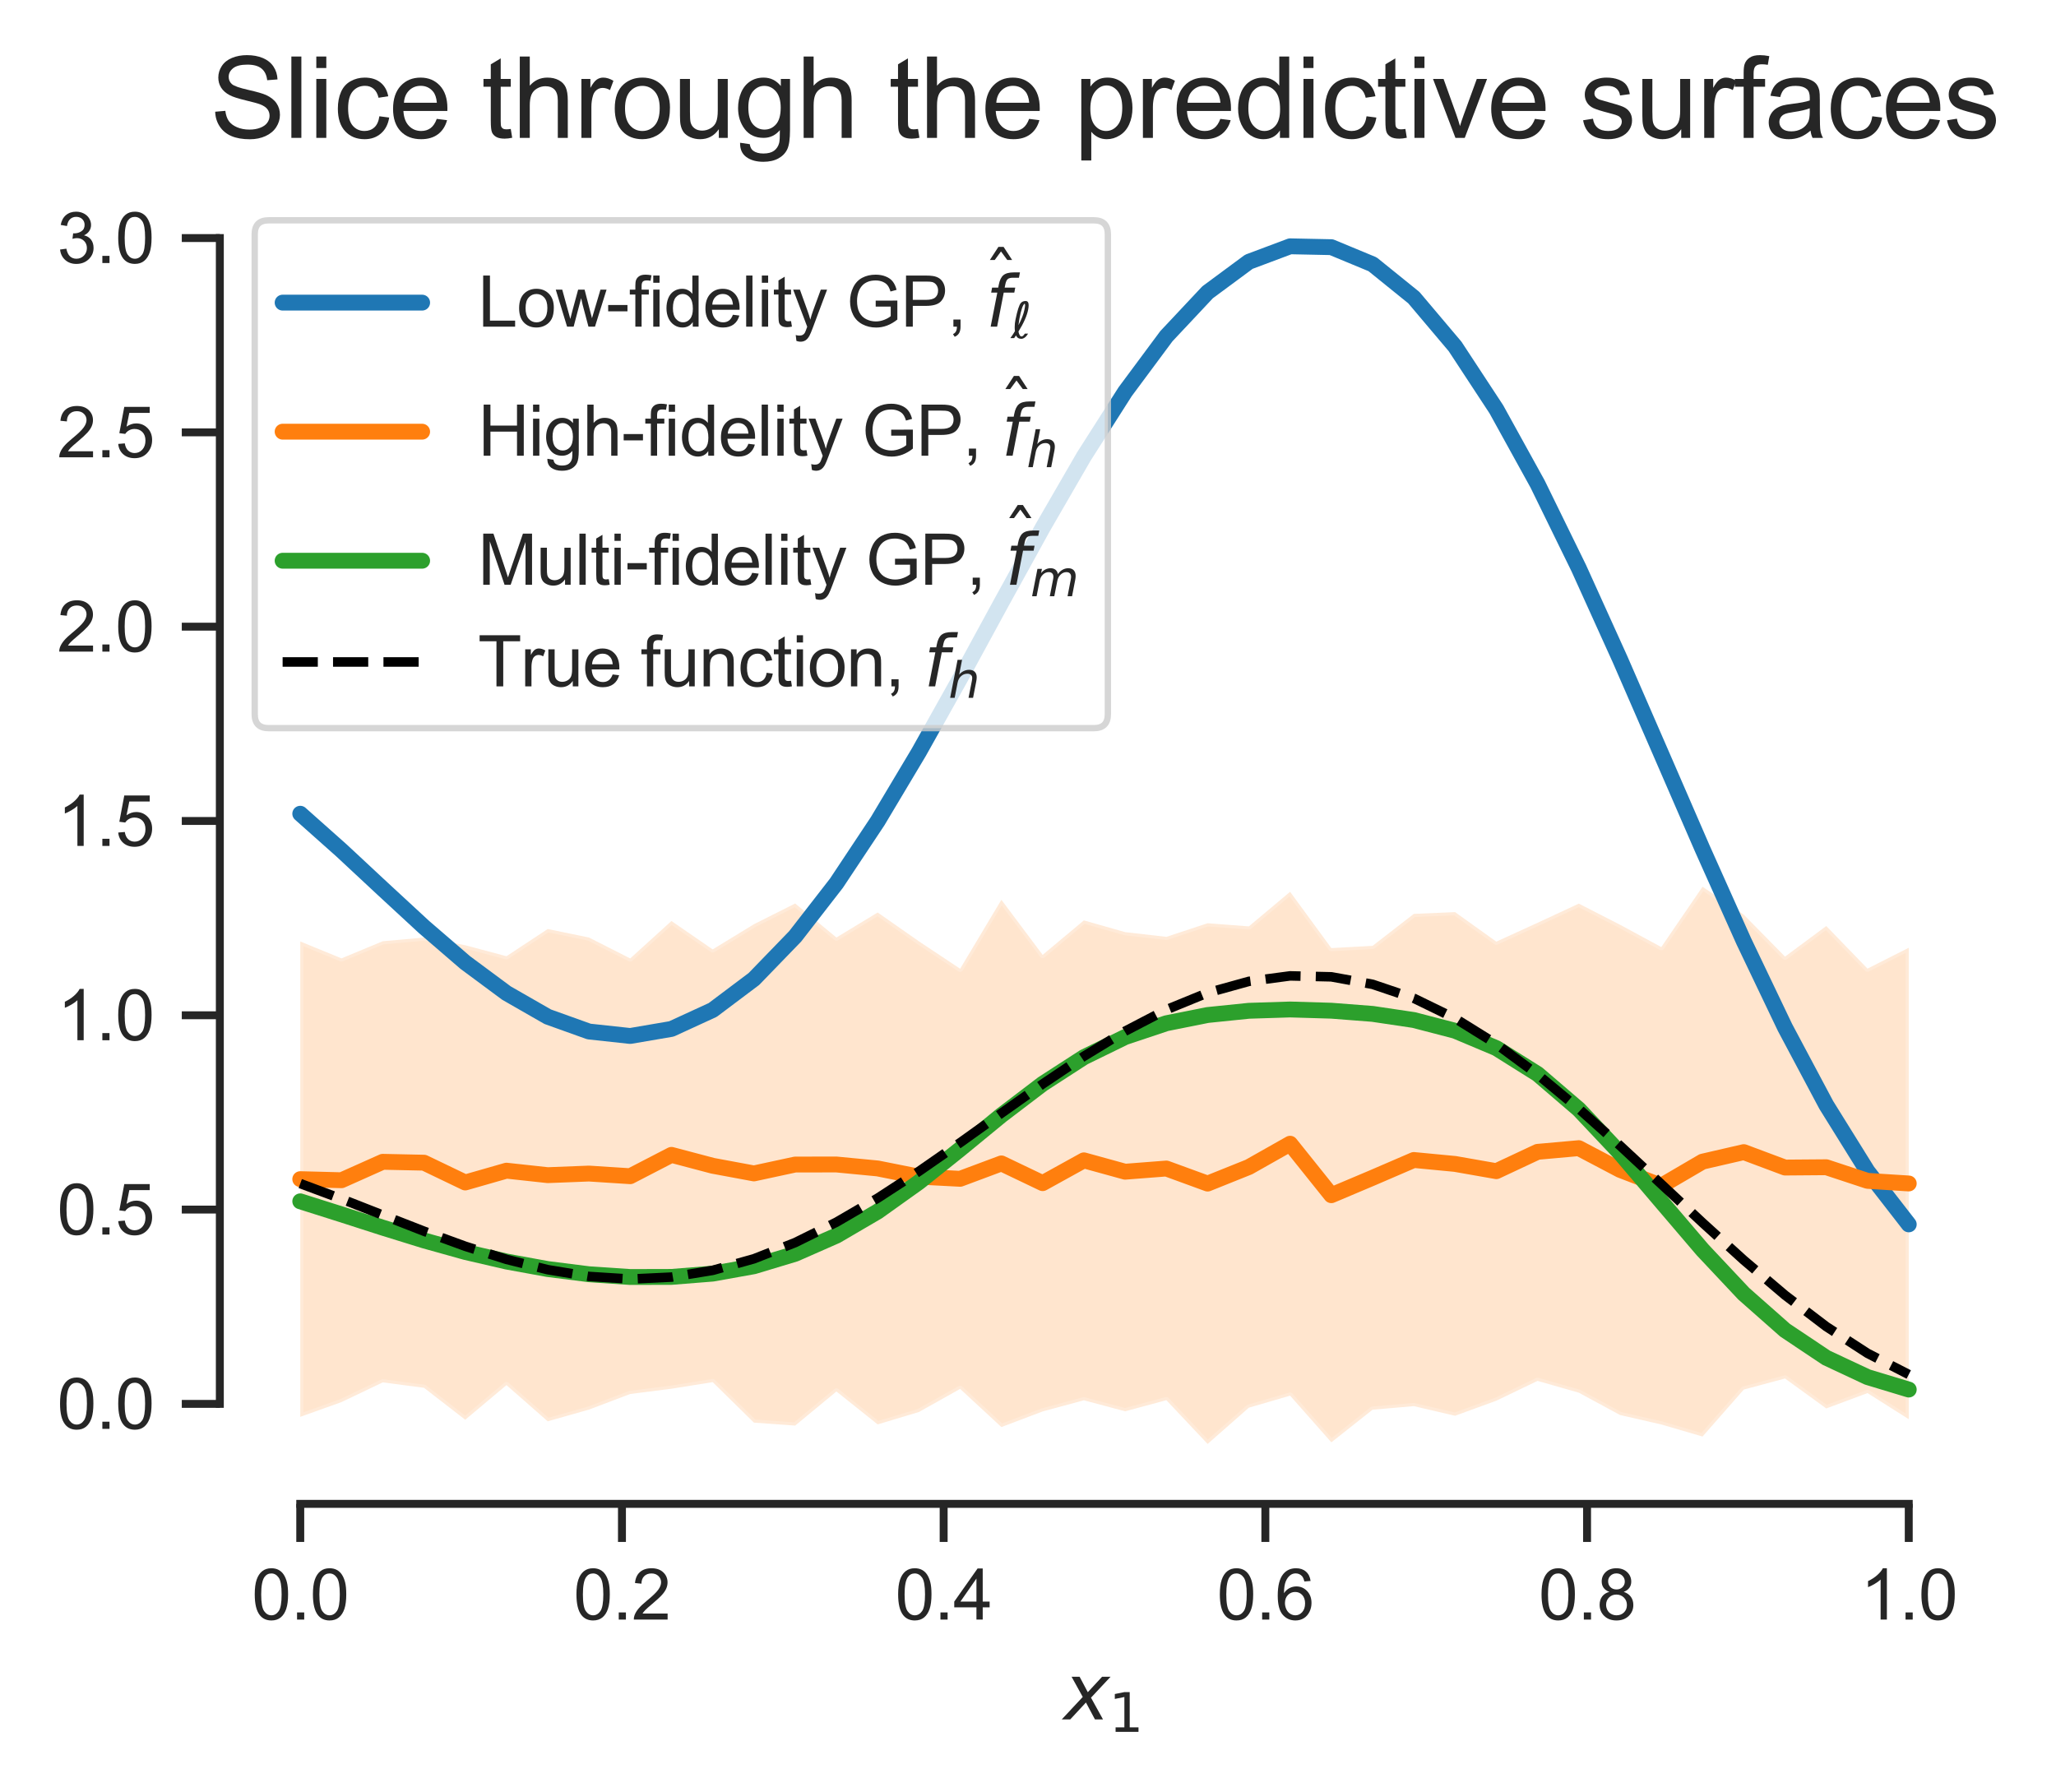 <?xml version="1.0" encoding="utf-8" standalone="no"?>
<!DOCTYPE svg PUBLIC "-//W3C//DTD SVG 1.1//EN"
  "http://www.w3.org/Graphics/SVG/1.1/DTD/svg11.dtd">
<svg xmlns:xlink="http://www.w3.org/1999/xlink" width="259.362pt" height="226.039pt" viewBox="0 0 259.362 226.039" xmlns="http://www.w3.org/2000/svg" version="1.1">
 <defs>
  <style type="text/css">*{stroke-linejoin: round; stroke-linecap: butt}</style>
 </defs>
 <g id="figure_1">
  <g id="patch_1">
   <path d="M 0 226.039 
L 259.362 226.039 
L 259.362 0 
L 0 0 
z
" style="fill: #ffffff"/>
  </g>
  <g id="axes_1">
   <g id="patch_2">
    <path d="M 27.732 189.712 
L 250.932 189.712 
L 250.932 23.392 
L 27.732 23.392 
z
" style="fill: #ffffff"/>
   </g>
   <g id="matplotlib.axis_1">
    <g id="xtick_1">
     <g id="line2d_1">
      <defs>
       <path id="m33b943202c" d="M 0 0 
L 0 4.8 
" style="stroke: #262626"/>
      </defs>
      <g>
       <use xlink:href="#m33b943202c" x="37.877" y="189.712" style="fill: #262626; stroke: #262626"/>
      </g>
     </g>
     <g id="text_1">
      <!-- 0.0 -->
      <g style="fill: #262626" transform="translate(31.761 204.31) scale(0.088 -0.088)">
       <defs>
        <path id="ArialMT-30" d="M 266 2259 
Q 266 3072 433 3567 
Q 600 4063 929 4331 
Q 1259 4600 1759 4600 
Q 2128 4600 2406 4451 
Q 2684 4303 2865 4023 
Q 3047 3744 3150 3342 
Q 3253 2941 3253 2259 
Q 3253 1453 3087 958 
Q 2922 463 2592 192 
Q 2263 -78 1759 -78 
Q 1097 -78 719 397 
Q 266 969 266 2259 
z
M 844 2259 
Q 844 1131 1108 757 
Q 1372 384 1759 384 
Q 2147 384 2411 759 
Q 2675 1134 2675 2259 
Q 2675 3391 2411 3762 
Q 2147 4134 1753 4134 
Q 1366 4134 1134 3806 
Q 844 3388 844 2259 
z
" transform="scale(0.016)"/>
        <path id="ArialMT-2e" d="M 581 0 
L 581 641 
L 1222 641 
L 1222 0 
L 581 0 
z
" transform="scale(0.016)"/>
       </defs>
       <use xlink:href="#ArialMT-30"/>
       <use xlink:href="#ArialMT-2e" x="55.615"/>
       <use xlink:href="#ArialMT-30" x="83.398"/>
      </g>
     </g>
    </g>
    <g id="xtick_2">
     <g id="line2d_2">
      <g>
       <use xlink:href="#m33b943202c" x="78.459" y="189.712" style="fill: #262626; stroke: #262626"/>
      </g>
     </g>
     <g id="text_2">
      <!-- 0.2 -->
      <g style="fill: #262626" transform="translate(72.343 204.31) scale(0.088 -0.088)">
       <defs>
        <path id="ArialMT-32" d="M 3222 541 
L 3222 0 
L 194 0 
Q 188 203 259 391 
Q 375 700 629 1000 
Q 884 1300 1366 1694 
Q 2113 2306 2375 2664 
Q 2638 3022 2638 3341 
Q 2638 3675 2398 3904 
Q 2159 4134 1775 4134 
Q 1369 4134 1125 3890 
Q 881 3647 878 3216 
L 300 3275 
Q 359 3922 746 4261 
Q 1134 4600 1788 4600 
Q 2447 4600 2831 4234 
Q 3216 3869 3216 3328 
Q 3216 3053 3103 2787 
Q 2991 2522 2730 2228 
Q 2469 1934 1863 1422 
Q 1356 997 1212 845 
Q 1069 694 975 541 
L 3222 541 
z
" transform="scale(0.016)"/>
       </defs>
       <use xlink:href="#ArialMT-30"/>
       <use xlink:href="#ArialMT-2e" x="55.615"/>
       <use xlink:href="#ArialMT-32" x="83.398"/>
      </g>
     </g>
    </g>
    <g id="xtick_3">
     <g id="line2d_3">
      <g>
       <use xlink:href="#m33b943202c" x="119.041" y="189.712" style="fill: #262626; stroke: #262626"/>
      </g>
     </g>
     <g id="text_3">
      <!-- 0.4 -->
      <g style="fill: #262626" transform="translate(112.925 204.31) scale(0.088 -0.088)">
       <defs>
        <path id="ArialMT-34" d="M 2069 0 
L 2069 1097 
L 81 1097 
L 81 1613 
L 2172 4581 
L 2631 4581 
L 2631 1613 
L 3250 1613 
L 3250 1097 
L 2631 1097 
L 2631 0 
L 2069 0 
z
M 2069 1613 
L 2069 3678 
L 634 1613 
L 2069 1613 
z
" transform="scale(0.016)"/>
       </defs>
       <use xlink:href="#ArialMT-30"/>
       <use xlink:href="#ArialMT-2e" x="55.615"/>
       <use xlink:href="#ArialMT-34" x="83.398"/>
      </g>
     </g>
    </g>
    <g id="xtick_4">
     <g id="line2d_4">
      <g>
       <use xlink:href="#m33b943202c" x="159.623" y="189.712" style="fill: #262626; stroke: #262626"/>
      </g>
     </g>
     <g id="text_4">
      <!-- 0.6 -->
      <g style="fill: #262626" transform="translate(153.507 204.31) scale(0.088 -0.088)">
       <defs>
        <path id="ArialMT-36" d="M 3184 3459 
L 2625 3416 
Q 2550 3747 2413 3897 
Q 2184 4138 1850 4138 
Q 1581 4138 1378 3988 
Q 1113 3794 959 3422 
Q 806 3050 800 2363 
Q 1003 2672 1297 2822 
Q 1591 2972 1913 2972 
Q 2475 2972 2870 2558 
Q 3266 2144 3266 1488 
Q 3266 1056 3080 686 
Q 2894 316 2569 119 
Q 2244 -78 1831 -78 
Q 1128 -78 684 439 
Q 241 956 241 2144 
Q 241 3472 731 4075 
Q 1159 4600 1884 4600 
Q 2425 4600 2770 4297 
Q 3116 3994 3184 3459 
z
M 888 1484 
Q 888 1194 1011 928 
Q 1134 663 1356 523 
Q 1578 384 1822 384 
Q 2178 384 2434 671 
Q 2691 959 2691 1453 
Q 2691 1928 2437 2201 
Q 2184 2475 1800 2475 
Q 1419 2475 1153 2201 
Q 888 1928 888 1484 
z
" transform="scale(0.016)"/>
       </defs>
       <use xlink:href="#ArialMT-30"/>
       <use xlink:href="#ArialMT-2e" x="55.615"/>
       <use xlink:href="#ArialMT-36" x="83.398"/>
      </g>
     </g>
    </g>
    <g id="xtick_5">
     <g id="line2d_5">
      <g>
       <use xlink:href="#m33b943202c" x="200.205" y="189.712" style="fill: #262626; stroke: #262626"/>
      </g>
     </g>
     <g id="text_5">
      <!-- 0.8 -->
      <g style="fill: #262626" transform="translate(194.089 204.31) scale(0.088 -0.088)">
       <defs>
        <path id="ArialMT-38" d="M 1131 2484 
Q 781 2613 612 2850 
Q 444 3088 444 3419 
Q 444 3919 803 4259 
Q 1163 4600 1759 4600 
Q 2359 4600 2725 4251 
Q 3091 3903 3091 3403 
Q 3091 3084 2923 2848 
Q 2756 2613 2416 2484 
Q 2838 2347 3058 2040 
Q 3278 1734 3278 1309 
Q 3278 722 2862 322 
Q 2447 -78 1769 -78 
Q 1091 -78 675 323 
Q 259 725 259 1325 
Q 259 1772 486 2073 
Q 713 2375 1131 2484 
z
M 1019 3438 
Q 1019 3113 1228 2906 
Q 1438 2700 1772 2700 
Q 2097 2700 2305 2904 
Q 2513 3109 2513 3406 
Q 2513 3716 2298 3927 
Q 2084 4138 1766 4138 
Q 1444 4138 1231 3931 
Q 1019 3725 1019 3438 
z
M 838 1322 
Q 838 1081 952 856 
Q 1066 631 1291 507 
Q 1516 384 1775 384 
Q 2178 384 2440 643 
Q 2703 903 2703 1303 
Q 2703 1709 2433 1975 
Q 2163 2241 1756 2241 
Q 1359 2241 1098 1978 
Q 838 1716 838 1322 
z
" transform="scale(0.016)"/>
       </defs>
       <use xlink:href="#ArialMT-30"/>
       <use xlink:href="#ArialMT-2e" x="55.615"/>
       <use xlink:href="#ArialMT-38" x="83.398"/>
      </g>
     </g>
    </g>
    <g id="xtick_6">
     <g id="line2d_6">
      <g>
       <use xlink:href="#m33b943202c" x="240.787" y="189.712" style="fill: #262626; stroke: #262626"/>
      </g>
     </g>
     <g id="text_6">
      <!-- 1.0 -->
      <g style="fill: #262626" transform="translate(234.671 204.31) scale(0.088 -0.088)">
       <defs>
        <path id="ArialMT-31" d="M 2384 0 
L 1822 0 
L 1822 3584 
Q 1619 3391 1289 3197 
Q 959 3003 697 2906 
L 697 3450 
Q 1169 3672 1522 3987 
Q 1875 4303 2022 4600 
L 2384 4600 
L 2384 0 
z
" transform="scale(0.016)"/>
       </defs>
       <use xlink:href="#ArialMT-31"/>
       <use xlink:href="#ArialMT-2e" x="55.615"/>
       <use xlink:href="#ArialMT-30" x="83.398"/>
      </g>
     </g>
    </g>
    <g id="text_7">
     <!-- $x_1$ -->
     <g style="fill: #262626" transform="translate(134.196 216.931) scale(0.096 -0.096)">
      <defs>
       <path id="DejaVuSans-Oblique-78" d="M 3841 3500 
L 2234 1784 
L 3219 0 
L 2559 0 
L 1819 1388 
L 531 0 
L -166 0 
L 1556 1844 
L 641 3500 
L 1300 3500 
L 1972 2234 
L 3144 3500 
L 3841 3500 
z
" transform="scale(0.016)"/>
       <path id="DejaVuSans-31" d="M 794 531 
L 1825 531 
L 1825 4091 
L 703 3866 
L 703 4441 
L 1819 4666 
L 2450 4666 
L 2450 531 
L 3481 531 
L 3481 0 
L 794 0 
L 794 531 
z
" transform="scale(0.016)"/>
      </defs>
      <use xlink:href="#DejaVuSans-Oblique-78" transform="translate(0 0.312)"/>
      <use xlink:href="#DejaVuSans-31" transform="translate(59.18 -16.094) scale(0.7)"/>
     </g>
    </g>
   </g>
   <g id="matplotlib.axis_2">
    <g id="ytick_1">
     <g id="line2d_7">
      <defs>
       <path id="m7cf7b43f83" d="M 0 0 
L -4.8 0 
" style="stroke: #262626"/>
      </defs>
      <g>
       <use xlink:href="#m7cf7b43f83" x="27.732" y="177.099" style="fill: #262626; stroke: #262626"/>
      </g>
     </g>
     <g id="text_8">
      <!-- 0.0 -->
      <g style="fill: #262626" transform="translate(7.2 180.249) scale(0.088 -0.088)">
       <use xlink:href="#ArialMT-30"/>
       <use xlink:href="#ArialMT-2e" x="55.615"/>
       <use xlink:href="#ArialMT-30" x="83.398"/>
      </g>
     </g>
    </g>
    <g id="ytick_2">
     <g id="line2d_8">
      <g>
       <use xlink:href="#m7cf7b43f83" x="27.732" y="152.588" style="fill: #262626; stroke: #262626"/>
      </g>
     </g>
     <g id="text_9">
      <!-- 0.5 -->
      <g style="fill: #262626" transform="translate(7.2 155.737) scale(0.088 -0.088)">
       <defs>
        <path id="ArialMT-35" d="M 266 1200 
L 856 1250 
Q 922 819 1161 601 
Q 1400 384 1738 384 
Q 2144 384 2425 690 
Q 2706 997 2706 1503 
Q 2706 1984 2436 2262 
Q 2166 2541 1728 2541 
Q 1456 2541 1237 2417 
Q 1019 2294 894 2097 
L 366 2166 
L 809 4519 
L 3088 4519 
L 3088 3981 
L 1259 3981 
L 1013 2750 
Q 1425 3038 1878 3038 
Q 2478 3038 2890 2622 
Q 3303 2206 3303 1553 
Q 3303 931 2941 478 
Q 2500 -78 1738 -78 
Q 1113 -78 717 272 
Q 322 622 266 1200 
z
" transform="scale(0.016)"/>
       </defs>
       <use xlink:href="#ArialMT-30"/>
       <use xlink:href="#ArialMT-2e" x="55.615"/>
       <use xlink:href="#ArialMT-35" x="83.398"/>
      </g>
     </g>
    </g>
    <g id="ytick_3">
     <g id="line2d_9">
      <g>
       <use xlink:href="#m7cf7b43f83" x="27.732" y="128.076" style="fill: #262626; stroke: #262626"/>
      </g>
     </g>
     <g id="text_10">
      <!-- 1.0 -->
      <g style="fill: #262626" transform="translate(7.2 131.226) scale(0.088 -0.088)">
       <use xlink:href="#ArialMT-31"/>
       <use xlink:href="#ArialMT-2e" x="55.615"/>
       <use xlink:href="#ArialMT-30" x="83.398"/>
      </g>
     </g>
    </g>
    <g id="ytick_4">
     <g id="line2d_10">
      <g>
       <use xlink:href="#m7cf7b43f83" x="27.732" y="103.565" style="fill: #262626; stroke: #262626"/>
      </g>
     </g>
     <g id="text_11">
      <!-- 1.5 -->
      <g style="fill: #262626" transform="translate(7.2 106.714) scale(0.088 -0.088)">
       <use xlink:href="#ArialMT-31"/>
       <use xlink:href="#ArialMT-2e" x="55.615"/>
       <use xlink:href="#ArialMT-35" x="83.398"/>
      </g>
     </g>
    </g>
    <g id="ytick_5">
     <g id="line2d_11">
      <g>
       <use xlink:href="#m7cf7b43f83" x="27.732" y="79.053" style="fill: #262626; stroke: #262626"/>
      </g>
     </g>
     <g id="text_12">
      <!-- 2.0 -->
      <g style="fill: #262626" transform="translate(7.2 82.203) scale(0.088 -0.088)">
       <use xlink:href="#ArialMT-32"/>
       <use xlink:href="#ArialMT-2e" x="55.615"/>
       <use xlink:href="#ArialMT-30" x="83.398"/>
      </g>
     </g>
    </g>
    <g id="ytick_6">
     <g id="line2d_12">
      <g>
       <use xlink:href="#m7cf7b43f83" x="27.732" y="54.542" style="fill: #262626; stroke: #262626"/>
      </g>
     </g>
     <g id="text_13">
      <!-- 2.5 -->
      <g style="fill: #262626" transform="translate(7.2 57.691) scale(0.088 -0.088)">
       <use xlink:href="#ArialMT-32"/>
       <use xlink:href="#ArialMT-2e" x="55.615"/>
       <use xlink:href="#ArialMT-35" x="83.398"/>
      </g>
     </g>
    </g>
    <g id="ytick_7">
     <g id="line2d_13">
      <g>
       <use xlink:href="#m7cf7b43f83" x="27.732" y="30.03" style="fill: #262626; stroke: #262626"/>
      </g>
     </g>
     <g id="text_14">
      <!-- 3.0 -->
      <g style="fill: #262626" transform="translate(7.2 33.18) scale(0.088 -0.088)">
       <defs>
        <path id="ArialMT-33" d="M 269 1209 
L 831 1284 
Q 928 806 1161 595 
Q 1394 384 1728 384 
Q 2125 384 2398 659 
Q 2672 934 2672 1341 
Q 2672 1728 2419 1979 
Q 2166 2231 1775 2231 
Q 1616 2231 1378 2169 
L 1441 2663 
Q 1497 2656 1531 2656 
Q 1891 2656 2178 2843 
Q 2466 3031 2466 3422 
Q 2466 3731 2256 3934 
Q 2047 4138 1716 4138 
Q 1388 4138 1169 3931 
Q 950 3725 888 3313 
L 325 3413 
Q 428 3978 793 4289 
Q 1159 4600 1703 4600 
Q 2078 4600 2393 4439 
Q 2709 4278 2876 4000 
Q 3044 3722 3044 3409 
Q 3044 3113 2884 2869 
Q 2725 2625 2413 2481 
Q 2819 2388 3044 2092 
Q 3269 1797 3269 1353 
Q 3269 753 2831 336 
Q 2394 -81 1725 -81 
Q 1122 -81 723 278 
Q 325 638 269 1209 
z
" transform="scale(0.016)"/>
       </defs>
       <use xlink:href="#ArialMT-33"/>
       <use xlink:href="#ArialMT-2e" x="55.615"/>
       <use xlink:href="#ArialMT-30" x="83.398"/>
      </g>
     </g>
    </g>
   </g>
   <g id="PolyCollection_1">
    <defs>
     <path id="m30ab37446e" d="M 37.877 -123.543 
L 37.877 -123.231 
L 43.08 -118.612 
L 48.283 -113.736 
L 53.486 -108.927 
L 58.689 -104.473 
L 63.891 -100.638 
L 69.094 -97.657 
L 74.297 -95.791 
L 79.5 -95.234 
L 84.703 -96.123 
L 89.905 -98.509 
L 95.108 -102.409 
L 100.311 -107.773 
L 105.514 -114.492 
L 110.717 -122.314 
L 115.919 -131.049 
L 121.122 -140.352 
L 126.325 -149.897 
L 131.528 -159.357 
L 136.731 -168.347 
L 141.933 -176.506 
L 147.136 -183.516 
L 152.339 -189.047 
L 157.542 -192.902 
L 162.745 -194.846 
L 167.947 -194.735 
L 173.15 -192.578 
L 178.353 -188.358 
L 183.556 -182.185 
L 188.759 -174.239 
L 193.961 -164.798 
L 199.164 -154.13 
L 204.367 -142.617 
L 209.57 -130.642 
L 214.773 -118.641 
L 219.975 -106.983 
L 225.178 -96.039 
L 230.381 -86.247 
L 235.584 -77.873 
L 240.787 -71.173 
L 240.787 -71.995 
L 240.787 -71.995 
L 235.584 -78.693 
L 230.381 -87.048 
L 225.178 -96.804 
L 219.975 -107.631 
L 214.773 -119.225 
L 209.57 -131.193 
L 204.367 -143.119 
L 199.164 -154.586 
L 193.961 -165.18 
L 188.759 -174.587 
L 183.556 -182.488 
L 178.353 -188.631 
L 173.15 -192.823 
L 167.947 -194.984 
L 162.745 -195.087 
L 157.542 -193.13 
L 152.339 -189.291 
L 147.136 -183.736 
L 141.933 -176.731 
L 136.731 -168.573 
L 131.528 -159.575 
L 126.325 -150.151 
L 121.122 -140.577 
L 115.919 -131.282 
L 110.717 -122.592 
L 105.514 -114.749 
L 100.311 -108.066 
L 95.108 -102.677 
L 89.905 -98.753 
L 84.703 -96.357 
L 79.5 -95.469 
L 74.297 -96.037 
L 69.094 -97.903 
L 63.891 -100.888 
L 58.689 -104.766 
L 53.486 -109.28 
L 48.283 -114.083 
L 43.08 -118.903 
L 37.877 -123.543 
z
" style="stroke: #ffffff; stroke-opacity: 0.2; stroke-width: 0.8"/>
    </defs>
    <g clip-path="url(#pe7ff68f144)">
     <use xlink:href="#m30ab37446e" x="0" y="226.039" style="fill: #1f77b4; fill-opacity: 0.2; stroke: #ffffff; stroke-opacity: 0.2; stroke-width: 0.8"/>
    </g>
   </g>
   <g id="PolyCollection_2">
    <defs>
     <path id="m0c216625ec" d="M 37.877 -107.275 
L 37.877 -47.305 
L 43.08 -49.166 
L 48.283 -51.653 
L 53.486 -50.968 
L 58.689 -46.939 
L 63.891 -51.307 
L 69.094 -46.742 
L 74.297 -48.218 
L 79.5 -50.189 
L 84.703 -50.851 
L 89.905 -51.684 
L 95.108 -46.576 
L 100.311 -46.202 
L 105.514 -50.505 
L 110.717 -46.351 
L 115.919 -47.915 
L 121.122 -50.831 
L 126.325 -46.015 
L 131.528 -47.987 
L 136.731 -49.392 
L 141.933 -48.005 
L 147.136 -49.406 
L 152.339 -43.887 
L 157.542 -48.46 
L 162.745 -49.978 
L 167.947 -44.09 
L 173.15 -48.205 
L 178.353 -48.656 
L 183.556 -47.441 
L 188.759 -49.341 
L 193.961 -51.842 
L 199.164 -50.353 
L 204.367 -47.537 
L 209.57 -46.344 
L 214.773 -44.821 
L 219.975 -50.744 
L 225.178 -52.142 
L 230.381 -48.365 
L 235.584 -50.302 
L 240.787 -47.01 
L 240.787 -106.479 
L 240.787 -106.479 
L 235.584 -103.848 
L 230.381 -109.221 
L 225.178 -105.361 
L 219.975 -110.654 
L 214.773 -114.177 
L 209.57 -106.567 
L 204.367 -109.383 
L 199.164 -112.047 
L 193.961 -109.627 
L 188.759 -107.252 
L 183.556 -110.976 
L 178.353 -110.755 
L 173.15 -106.721 
L 167.947 -106.437 
L 162.745 -113.54 
L 157.542 -109.177 
L 152.339 -109.573 
L 147.136 -107.855 
L 141.933 -108.451 
L 136.731 -109.932 
L 131.528 -105.584 
L 126.325 -112.533 
L 121.122 -103.832 
L 115.919 -107.293 
L 110.717 -110.929 
L 105.514 -107.772 
L 100.311 -112.065 
L 95.108 -109.448 
L 89.905 -106.272 
L 84.703 -109.854 
L 79.5 -105.133 
L 74.297 -107.772 
L 69.094 -108.843 
L 63.891 -105.411 
L 58.689 -106.799 
L 53.486 -107.766 
L 48.283 -107.303 
L 43.08 -105.141 
L 37.877 -107.275 
z
" style="stroke: #ffffff; stroke-opacity: 0.2; stroke-width: 0.8"/>
    </defs>
    <g clip-path="url(#pe7ff68f144)">
     <use xlink:href="#m0c216625ec" x="0" y="226.039" style="fill: #ff7f0e; fill-opacity: 0.2; stroke: #ffffff; stroke-opacity: 0.2; stroke-width: 0.8"/>
    </g>
   </g>
   <g id="PolyCollection_3">
    <defs>
     <path id="m1381b61aca" d="M 37.877 -74.645 
L 37.877 -74.339 
L 43.08 -72.704 
L 48.283 -71.033 
L 53.486 -69.425 
L 58.689 -67.976 
L 63.891 -66.781 
L 69.094 -65.823 
L 74.297 -65.169 
L 79.5 -64.831 
L 84.703 -64.835 
L 89.905 -65.252 
L 95.108 -66.165 
L 100.311 -67.722 
L 105.514 -70.027 
L 110.717 -73.048 
L 115.919 -76.775 
L 121.122 -80.944 
L 126.325 -85.191 
L 131.528 -89.177 
L 136.731 -92.538 
L 141.933 -95.087 
L 147.136 -96.838 
L 152.339 -97.868 
L 157.542 -98.416 
L 162.745 -98.574 
L 167.947 -98.429 
L 173.15 -98.027 
L 178.353 -97.243 
L 183.556 -95.876 
L 188.759 -93.68 
L 193.961 -90.408 
L 199.164 -85.915 
L 204.367 -80.385 
L 209.57 -74.255 
L 214.773 -68.152 
L 219.975 -62.628 
L 225.178 -58.039 
L 230.381 -54.588 
L 235.584 -52.174 
L 240.787 -50.608 
L 240.787 -50.889 
L 240.787 -50.889 
L 235.584 -52.469 
L 230.381 -54.928 
L 225.178 -58.435 
L 219.975 -63.036 
L 214.773 -68.583 
L 209.57 -74.672 
L 204.367 -80.777 
L 199.164 -86.277 
L 193.961 -90.706 
L 188.759 -93.958 
L 183.556 -96.143 
L 178.353 -97.483 
L 173.15 -98.247 
L 167.947 -98.65 
L 162.745 -98.812 
L 157.542 -98.641 
L 152.339 -98.123 
L 147.136 -97.074 
L 141.933 -95.344 
L 136.731 -92.809 
L 131.528 -89.445 
L 126.325 -85.511 
L 121.122 -81.211 
L 115.919 -77.056 
L 110.717 -73.36 
L 105.514 -70.297 
L 100.311 -68.024 
L 95.108 -66.442 
L 89.905 -65.492 
L 84.703 -65.081 
L 79.5 -65.059 
L 74.297 -65.418 
L 69.094 -66.077 
L 63.891 -67.016 
L 58.689 -68.237 
L 53.486 -69.696 
L 48.283 -71.308 
L 43.08 -72.986 
L 37.877 -74.645 
z
" style="stroke: #ffffff; stroke-opacity: 0.2; stroke-width: 0.8"/>
    </defs>
    <g clip-path="url(#pe7ff68f144)">
     <use xlink:href="#m1381b61aca" x="0" y="226.039" style="fill: #2ca02c; fill-opacity: 0.2; stroke: #ffffff; stroke-opacity: 0.2; stroke-width: 0.8"/>
    </g>
   </g>
   <g id="line2d_14">
    <path d="M 37.877 102.652 
L 43.08 107.282 
L 48.283 112.129 
L 53.486 116.936 
L 58.689 121.419 
L 63.891 125.276 
L 69.094 128.259 
L 74.297 130.125 
L 79.5 130.688 
L 84.703 129.799 
L 89.905 127.408 
L 95.108 123.496 
L 100.311 118.12 
L 105.514 111.418 
L 110.717 103.586 
L 115.919 94.874 
L 121.122 85.574 
L 126.325 76.015 
L 131.528 66.573 
L 136.731 57.579 
L 141.933 49.42 
L 147.136 42.413 
L 152.339 36.87 
L 157.542 33.023 
L 162.745 31.072 
L 167.947 31.18 
L 173.15 33.338 
L 178.353 37.545 
L 183.556 43.702 
L 188.759 51.626 
L 193.961 61.05 
L 199.164 71.681 
L 204.367 83.171 
L 209.57 95.122 
L 214.773 107.106 
L 219.975 118.732 
L 225.178 129.618 
L 230.381 139.392 
L 235.584 147.756 
L 240.787 154.455 
" clip-path="url(#pe7ff68f144)" style="fill: none; stroke: #1f77b4; stroke-width: 2; stroke-linecap: round"/>
   </g>
   <g id="line2d_15">
    <path d="M 37.877 148.749 
L 43.08 148.886 
L 48.283 146.561 
L 53.486 146.672 
L 58.689 149.17 
L 63.891 147.68 
L 69.094 148.246 
L 74.297 148.044 
L 79.5 148.378 
L 84.703 145.686 
L 89.905 147.061 
L 95.108 148.027 
L 100.311 146.906 
L 105.514 146.9 
L 110.717 147.399 
L 115.919 148.435 
L 121.122 148.707 
L 126.325 146.765 
L 131.528 149.253 
L 136.731 146.377 
L 141.933 147.811 
L 147.136 147.408 
L 152.339 149.309 
L 157.542 147.22 
L 162.745 144.28 
L 167.947 150.775 
L 173.15 148.576 
L 178.353 146.333 
L 183.556 146.83 
L 188.759 147.743 
L 193.961 145.304 
L 199.164 144.839 
L 204.367 147.579 
L 209.57 149.583 
L 214.773 146.54 
L 219.975 145.34 
L 225.178 147.287 
L 230.381 147.246 
L 235.584 148.964 
L 240.787 149.294 
" clip-path="url(#pe7ff68f144)" style="fill: none; stroke: #ff7f0e; stroke-width: 2; stroke-linecap: round"/>
   </g>
   <g id="line2d_16">
    <path d="M 37.877 151.547 
L 43.08 153.194 
L 48.283 154.868 
L 53.486 156.479 
L 58.689 157.933 
L 63.891 159.14 
L 69.094 160.089 
L 74.297 160.745 
L 79.5 161.094 
L 84.703 161.081 
L 89.905 160.667 
L 95.108 159.735 
L 100.311 158.166 
L 105.514 155.877 
L 110.717 152.835 
L 115.919 149.123 
L 121.122 144.961 
L 126.325 140.688 
L 131.528 136.728 
L 136.731 133.365 
L 141.933 130.823 
L 147.136 129.083 
L 152.339 128.043 
L 157.542 127.511 
L 162.745 127.346 
L 167.947 127.5 
L 173.15 127.902 
L 178.353 128.676 
L 183.556 130.03 
L 188.759 132.22 
L 193.961 135.482 
L 199.164 139.943 
L 204.367 145.458 
L 209.57 151.576 
L 214.773 157.672 
L 219.975 163.207 
L 225.178 167.802 
L 230.381 171.281 
L 235.584 173.718 
L 240.787 175.291 
" clip-path="url(#pe7ff68f144)" style="fill: none; stroke: #2ca02c; stroke-width: 2; stroke-linecap: round"/>
   </g>
   <g id="line2d_17">
    <path d="M 37.877 149.305 
L 43.08 151.243 
L 48.283 153.285 
L 53.486 155.316 
L 58.689 157.215 
L 63.891 158.869 
L 69.094 160.17 
L 74.297 161.023 
L 79.5 161.353 
L 84.703 161.107 
L 89.905 160.255 
L 95.108 158.795 
L 100.311 156.751 
L 105.514 154.177 
L 110.717 151.148 
L 115.919 147.765 
L 121.122 144.147 
L 126.325 140.427 
L 131.528 136.746 
L 136.731 133.25 
L 141.933 130.08 
L 147.136 127.372 
L 152.339 125.244 
L 157.542 123.798 
L 162.745 123.108 
L 167.947 123.226 
L 173.15 124.171 
L 178.353 125.932 
L 183.556 128.466 
L 188.759 131.703 
L 193.961 135.544 
L 199.164 139.866 
L 204.367 144.528 
L 209.57 149.374 
L 214.773 154.242 
L 219.975 158.965 
L 225.178 163.383 
L 230.381 167.345 
L 235.584 170.719 
L 240.787 173.391 
" clip-path="url(#pe7ff68f144)" style="fill: none; stroke-dasharray: 4.44,1.92; stroke-dashoffset: 0; stroke: #000000; stroke-width: 1.2"/>
   </g>
   <g id="patch_3">
    <path d="M 27.732 177.099 
L 27.732 30.03 
" style="fill: none; stroke: #262626; stroke-linejoin: miter; stroke-linecap: square"/>
   </g>
   <g id="patch_4">
    <path d="M 37.877 189.712 
L 240.787 189.712 
" style="fill: none; stroke: #262626; stroke-linejoin: miter; stroke-linecap: square"/>
   </g>
   <g id="text_15">
    <!-- Slice through the predictive surfaces -->
    <g style="fill: #262626" transform="translate(26.502 17.392) scale(0.14 -0.14)">
     <defs>
      <path id="ArialMT-53" d="M 288 1472 
L 859 1522 
Q 900 1178 1048 958 
Q 1197 738 1509 602 
Q 1822 466 2213 466 
Q 2559 466 2825 569 
Q 3091 672 3220 851 
Q 3350 1031 3350 1244 
Q 3350 1459 3225 1620 
Q 3100 1781 2813 1891 
Q 2628 1963 1997 2114 
Q 1366 2266 1113 2400 
Q 784 2572 623 2826 
Q 463 3081 463 3397 
Q 463 3744 659 4045 
Q 856 4347 1234 4503 
Q 1613 4659 2075 4659 
Q 2584 4659 2973 4495 
Q 3363 4331 3572 4012 
Q 3781 3694 3797 3291 
L 3216 3247 
Q 3169 3681 2898 3903 
Q 2628 4125 2100 4125 
Q 1550 4125 1298 3923 
Q 1047 3722 1047 3438 
Q 1047 3191 1225 3031 
Q 1400 2872 2139 2705 
Q 2878 2538 3153 2413 
Q 3553 2228 3743 1945 
Q 3934 1663 3934 1294 
Q 3934 928 3725 604 
Q 3516 281 3123 101 
Q 2731 -78 2241 -78 
Q 1619 -78 1198 103 
Q 778 284 539 648 
Q 300 1013 288 1472 
z
" transform="scale(0.016)"/>
      <path id="ArialMT-6c" d="M 409 0 
L 409 4581 
L 972 4581 
L 972 0 
L 409 0 
z
" transform="scale(0.016)"/>
      <path id="ArialMT-69" d="M 425 3934 
L 425 4581 
L 988 4581 
L 988 3934 
L 425 3934 
z
M 425 0 
L 425 3319 
L 988 3319 
L 988 0 
L 425 0 
z
" transform="scale(0.016)"/>
      <path id="ArialMT-63" d="M 2588 1216 
L 3141 1144 
Q 3050 572 2676 248 
Q 2303 -75 1759 -75 
Q 1078 -75 664 370 
Q 250 816 250 1647 
Q 250 2184 428 2587 
Q 606 2991 970 3192 
Q 1334 3394 1763 3394 
Q 2303 3394 2647 3120 
Q 2991 2847 3088 2344 
L 2541 2259 
Q 2463 2594 2264 2762 
Q 2066 2931 1784 2931 
Q 1359 2931 1093 2626 
Q 828 2322 828 1663 
Q 828 994 1084 691 
Q 1341 388 1753 388 
Q 2084 388 2306 591 
Q 2528 794 2588 1216 
z
" transform="scale(0.016)"/>
      <path id="ArialMT-65" d="M 2694 1069 
L 3275 997 
Q 3138 488 2766 206 
Q 2394 -75 1816 -75 
Q 1088 -75 661 373 
Q 234 822 234 1631 
Q 234 2469 665 2931 
Q 1097 3394 1784 3394 
Q 2450 3394 2872 2941 
Q 3294 2488 3294 1666 
Q 3294 1616 3291 1516 
L 816 1516 
Q 847 969 1125 678 
Q 1403 388 1819 388 
Q 2128 388 2347 550 
Q 2566 713 2694 1069 
z
M 847 1978 
L 2700 1978 
Q 2663 2397 2488 2606 
Q 2219 2931 1791 2931 
Q 1403 2931 1139 2672 
Q 875 2413 847 1978 
z
" transform="scale(0.016)"/>
      <path id="ArialMT-20" transform="scale(0.016)"/>
      <path id="ArialMT-74" d="M 1650 503 
L 1731 6 
Q 1494 -44 1306 -44 
Q 1000 -44 831 53 
Q 663 150 594 308 
Q 525 466 525 972 
L 525 2881 
L 113 2881 
L 113 3319 
L 525 3319 
L 525 4141 
L 1084 4478 
L 1084 3319 
L 1650 3319 
L 1650 2881 
L 1084 2881 
L 1084 941 
Q 1084 700 1114 631 
Q 1144 563 1211 522 
Q 1278 481 1403 481 
Q 1497 481 1650 503 
z
" transform="scale(0.016)"/>
      <path id="ArialMT-68" d="M 422 0 
L 422 4581 
L 984 4581 
L 984 2938 
Q 1378 3394 1978 3394 
Q 2347 3394 2619 3248 
Q 2891 3103 3008 2847 
Q 3125 2591 3125 2103 
L 3125 0 
L 2563 0 
L 2563 2103 
Q 2563 2525 2380 2717 
Q 2197 2909 1863 2909 
Q 1613 2909 1392 2779 
Q 1172 2650 1078 2428 
Q 984 2206 984 1816 
L 984 0 
L 422 0 
z
" transform="scale(0.016)"/>
      <path id="ArialMT-72" d="M 416 0 
L 416 3319 
L 922 3319 
L 922 2816 
Q 1116 3169 1280 3281 
Q 1444 3394 1641 3394 
Q 1925 3394 2219 3213 
L 2025 2691 
Q 1819 2813 1613 2813 
Q 1428 2813 1281 2702 
Q 1134 2591 1072 2394 
Q 978 2094 978 1738 
L 978 0 
L 416 0 
z
" transform="scale(0.016)"/>
      <path id="ArialMT-6f" d="M 213 1659 
Q 213 2581 725 3025 
Q 1153 3394 1769 3394 
Q 2453 3394 2887 2945 
Q 3322 2497 3322 1706 
Q 3322 1066 3130 698 
Q 2938 331 2570 128 
Q 2203 -75 1769 -75 
Q 1072 -75 642 372 
Q 213 819 213 1659 
z
M 791 1659 
Q 791 1022 1069 705 
Q 1347 388 1769 388 
Q 2188 388 2466 706 
Q 2744 1025 2744 1678 
Q 2744 2294 2464 2611 
Q 2184 2928 1769 2928 
Q 1347 2928 1069 2612 
Q 791 2297 791 1659 
z
" transform="scale(0.016)"/>
      <path id="ArialMT-75" d="M 2597 0 
L 2597 488 
Q 2209 -75 1544 -75 
Q 1250 -75 995 37 
Q 741 150 617 320 
Q 494 491 444 738 
Q 409 903 409 1263 
L 409 3319 
L 972 3319 
L 972 1478 
Q 972 1038 1006 884 
Q 1059 663 1231 536 
Q 1403 409 1656 409 
Q 1909 409 2131 539 
Q 2353 669 2445 892 
Q 2538 1116 2538 1541 
L 2538 3319 
L 3100 3319 
L 3100 0 
L 2597 0 
z
" transform="scale(0.016)"/>
      <path id="ArialMT-67" d="M 319 -275 
L 866 -356 
Q 900 -609 1056 -725 
Q 1266 -881 1628 -881 
Q 2019 -881 2231 -725 
Q 2444 -569 2519 -288 
Q 2563 -116 2559 434 
Q 2191 0 1641 0 
Q 956 0 581 494 
Q 206 988 206 1678 
Q 206 2153 378 2554 
Q 550 2956 876 3175 
Q 1203 3394 1644 3394 
Q 2231 3394 2613 2919 
L 2613 3319 
L 3131 3319 
L 3131 450 
Q 3131 -325 2973 -648 
Q 2816 -972 2473 -1159 
Q 2131 -1347 1631 -1347 
Q 1038 -1347 672 -1080 
Q 306 -813 319 -275 
z
M 784 1719 
Q 784 1066 1043 766 
Q 1303 466 1694 466 
Q 2081 466 2343 764 
Q 2606 1063 2606 1700 
Q 2606 2309 2336 2618 
Q 2066 2928 1684 2928 
Q 1309 2928 1046 2623 
Q 784 2319 784 1719 
z
" transform="scale(0.016)"/>
      <path id="ArialMT-70" d="M 422 -1272 
L 422 3319 
L 934 3319 
L 934 2888 
Q 1116 3141 1344 3267 
Q 1572 3394 1897 3394 
Q 2322 3394 2647 3175 
Q 2972 2956 3137 2557 
Q 3303 2159 3303 1684 
Q 3303 1175 3120 767 
Q 2938 359 2589 142 
Q 2241 -75 1856 -75 
Q 1575 -75 1351 44 
Q 1128 163 984 344 
L 984 -1272 
L 422 -1272 
z
M 931 1641 
Q 931 1000 1190 694 
Q 1450 388 1819 388 
Q 2194 388 2461 705 
Q 2728 1022 2728 1688 
Q 2728 2322 2467 2637 
Q 2206 2953 1844 2953 
Q 1484 2953 1207 2617 
Q 931 2281 931 1641 
z
" transform="scale(0.016)"/>
      <path id="ArialMT-64" d="M 2575 0 
L 2575 419 
Q 2259 -75 1647 -75 
Q 1250 -75 917 144 
Q 584 363 401 755 
Q 219 1147 219 1656 
Q 219 2153 384 2558 
Q 550 2963 881 3178 
Q 1213 3394 1622 3394 
Q 1922 3394 2156 3267 
Q 2391 3141 2538 2938 
L 2538 4581 
L 3097 4581 
L 3097 0 
L 2575 0 
z
M 797 1656 
Q 797 1019 1065 703 
Q 1334 388 1700 388 
Q 2069 388 2326 689 
Q 2584 991 2584 1609 
Q 2584 2291 2321 2609 
Q 2059 2928 1675 2928 
Q 1300 2928 1048 2622 
Q 797 2316 797 1656 
z
" transform="scale(0.016)"/>
      <path id="ArialMT-76" d="M 1344 0 
L 81 3319 
L 675 3319 
L 1388 1331 
Q 1503 1009 1600 663 
Q 1675 925 1809 1294 
L 2547 3319 
L 3125 3319 
L 1869 0 
L 1344 0 
z
" transform="scale(0.016)"/>
      <path id="ArialMT-73" d="M 197 991 
L 753 1078 
Q 800 744 1014 566 
Q 1228 388 1613 388 
Q 2000 388 2187 545 
Q 2375 703 2375 916 
Q 2375 1106 2209 1216 
Q 2094 1291 1634 1406 
Q 1016 1563 777 1677 
Q 538 1791 414 1992 
Q 291 2194 291 2438 
Q 291 2659 392 2848 
Q 494 3038 669 3163 
Q 800 3259 1026 3326 
Q 1253 3394 1513 3394 
Q 1903 3394 2198 3281 
Q 2494 3169 2634 2976 
Q 2775 2784 2828 2463 
L 2278 2388 
Q 2241 2644 2061 2787 
Q 1881 2931 1553 2931 
Q 1166 2931 1000 2803 
Q 834 2675 834 2503 
Q 834 2394 903 2306 
Q 972 2216 1119 2156 
Q 1203 2125 1616 2013 
Q 2213 1853 2448 1751 
Q 2684 1650 2818 1456 
Q 2953 1263 2953 975 
Q 2953 694 2789 445 
Q 2625 197 2315 61 
Q 2006 -75 1616 -75 
Q 969 -75 630 194 
Q 291 463 197 991 
z
" transform="scale(0.016)"/>
      <path id="ArialMT-66" d="M 556 0 
L 556 2881 
L 59 2881 
L 59 3319 
L 556 3319 
L 556 3672 
Q 556 4006 616 4169 
Q 697 4388 901 4523 
Q 1106 4659 1475 4659 
Q 1713 4659 2000 4603 
L 1916 4113 
Q 1741 4144 1584 4144 
Q 1328 4144 1222 4034 
Q 1116 3925 1116 3625 
L 1116 3319 
L 1763 3319 
L 1763 2881 
L 1116 2881 
L 1116 0 
L 556 0 
z
" transform="scale(0.016)"/>
      <path id="ArialMT-61" d="M 2588 409 
Q 2275 144 1986 34 
Q 1697 -75 1366 -75 
Q 819 -75 525 192 
Q 231 459 231 875 
Q 231 1119 342 1320 
Q 453 1522 633 1644 
Q 813 1766 1038 1828 
Q 1203 1872 1538 1913 
Q 2219 1994 2541 2106 
Q 2544 2222 2544 2253 
Q 2544 2597 2384 2738 
Q 2169 2928 1744 2928 
Q 1347 2928 1158 2789 
Q 969 2650 878 2297 
L 328 2372 
Q 403 2725 575 2942 
Q 747 3159 1072 3276 
Q 1397 3394 1825 3394 
Q 2250 3394 2515 3294 
Q 2781 3194 2906 3042 
Q 3031 2891 3081 2659 
Q 3109 2516 3109 2141 
L 3109 1391 
Q 3109 606 3145 398 
Q 3181 191 3288 0 
L 2700 0 
Q 2613 175 2588 409 
z
M 2541 1666 
Q 2234 1541 1622 1453 
Q 1275 1403 1131 1340 
Q 988 1278 909 1158 
Q 831 1038 831 891 
Q 831 666 1001 516 
Q 1172 366 1500 366 
Q 1825 366 2078 508 
Q 2331 650 2450 897 
Q 2541 1088 2541 1459 
L 2541 1666 
z
" transform="scale(0.016)"/>
     </defs>
     <use xlink:href="#ArialMT-53"/>
     <use xlink:href="#ArialMT-6c" x="66.699"/>
     <use xlink:href="#ArialMT-69" x="88.916"/>
     <use xlink:href="#ArialMT-63" x="111.133"/>
     <use xlink:href="#ArialMT-65" x="161.133"/>
     <use xlink:href="#ArialMT-20" x="216.748"/>
     <use xlink:href="#ArialMT-74" x="244.531"/>
     <use xlink:href="#ArialMT-68" x="272.314"/>
     <use xlink:href="#ArialMT-72" x="327.93"/>
     <use xlink:href="#ArialMT-6f" x="361.23"/>
     <use xlink:href="#ArialMT-75" x="416.846"/>
     <use xlink:href="#ArialMT-67" x="472.461"/>
     <use xlink:href="#ArialMT-68" x="528.076"/>
     <use xlink:href="#ArialMT-20" x="583.691"/>
     <use xlink:href="#ArialMT-74" x="611.475"/>
     <use xlink:href="#ArialMT-68" x="639.258"/>
     <use xlink:href="#ArialMT-65" x="694.873"/>
     <use xlink:href="#ArialMT-20" x="750.488"/>
     <use xlink:href="#ArialMT-70" x="778.271"/>
     <use xlink:href="#ArialMT-72" x="833.887"/>
     <use xlink:href="#ArialMT-65" x="867.188"/>
     <use xlink:href="#ArialMT-64" x="922.803"/>
     <use xlink:href="#ArialMT-69" x="978.418"/>
     <use xlink:href="#ArialMT-63" x="1000.635"/>
     <use xlink:href="#ArialMT-74" x="1050.635"/>
     <use xlink:href="#ArialMT-69" x="1078.418"/>
     <use xlink:href="#ArialMT-76" x="1100.635"/>
     <use xlink:href="#ArialMT-65" x="1150.635"/>
     <use xlink:href="#ArialMT-20" x="1206.25"/>
     <use xlink:href="#ArialMT-73" x="1234.033"/>
     <use xlink:href="#ArialMT-75" x="1284.033"/>
     <use xlink:href="#ArialMT-72" x="1339.648"/>
     <use xlink:href="#ArialMT-66" x="1372.949"/>
     <use xlink:href="#ArialMT-61" x="1400.732"/>
     <use xlink:href="#ArialMT-63" x="1456.348"/>
     <use xlink:href="#ArialMT-65" x="1506.348"/>
     <use xlink:href="#ArialMT-73" x="1561.963"/>
    </g>
   </g>
   <g id="legend_1">
    <g id="patch_5">
     <path d="M 33.892 91.856 
L 137.996 91.856 
Q 139.756 91.856 139.756 90.096 
L 139.756 29.552 
Q 139.756 27.792 137.996 27.792 
L 33.892 27.792 
Q 32.132 27.792 32.132 29.552 
L 32.132 90.096 
Q 32.132 91.856 33.892 91.856 
z
" style="fill: #ffffff; opacity: 0.8; stroke: #cccccc; stroke-width: 0.8; stroke-linejoin: miter"/>
    </g>
    <g id="line2d_18">
     <path d="M 35.652 38.176 
L 44.452 38.176 
L 53.252 38.176 
" style="fill: none; stroke: #1f77b4; stroke-width: 2; stroke-linecap: round"/>
    </g>
    <g id="text_16">
     <!-- Low-fidelity GP, $\hat{f}_\ell$ -->
     <g style="fill: #262626" transform="translate(60.292 41.256) scale(0.088 -0.088)">
      <defs>
       <path id="ArialMT-4c" d="M 469 0 
L 469 4581 
L 1075 4581 
L 1075 541 
L 3331 541 
L 3331 0 
L 469 0 
z
" transform="scale(0.016)"/>
       <path id="ArialMT-77" d="M 1034 0 
L 19 3319 
L 600 3319 
L 1128 1403 
L 1325 691 
Q 1338 744 1497 1375 
L 2025 3319 
L 2603 3319 
L 3100 1394 
L 3266 759 
L 3456 1400 
L 4025 3319 
L 4572 3319 
L 3534 0 
L 2950 0 
L 2422 1988 
L 2294 2553 
L 1622 0 
L 1034 0 
z
" transform="scale(0.016)"/>
       <path id="ArialMT-2d" d="M 203 1375 
L 203 1941 
L 1931 1941 
L 1931 1375 
L 203 1375 
z
" transform="scale(0.016)"/>
       <path id="ArialMT-79" d="M 397 -1278 
L 334 -750 
Q 519 -800 656 -800 
Q 844 -800 956 -737 
Q 1069 -675 1141 -563 
Q 1194 -478 1313 -144 
Q 1328 -97 1363 -6 
L 103 3319 
L 709 3319 
L 1400 1397 
Q 1534 1031 1641 628 
Q 1738 1016 1872 1384 
L 2581 3319 
L 3144 3319 
L 1881 -56 
Q 1678 -603 1566 -809 
Q 1416 -1088 1222 -1217 
Q 1028 -1347 759 -1347 
Q 597 -1347 397 -1278 
z
" transform="scale(0.016)"/>
       <path id="ArialMT-47" d="M 2638 1797 
L 2638 2334 
L 4578 2338 
L 4578 638 
Q 4131 281 3656 101 
Q 3181 -78 2681 -78 
Q 2006 -78 1454 211 
Q 903 500 622 1047 
Q 341 1594 341 2269 
Q 341 2938 620 3517 
Q 900 4097 1425 4378 
Q 1950 4659 2634 4659 
Q 3131 4659 3532 4498 
Q 3934 4338 4162 4050 
Q 4391 3763 4509 3300 
L 3963 3150 
Q 3859 3500 3706 3700 
Q 3553 3900 3268 4020 
Q 2984 4141 2638 4141 
Q 2222 4141 1919 4014 
Q 1616 3888 1430 3681 
Q 1244 3475 1141 3228 
Q 966 2803 966 2306 
Q 966 1694 1177 1281 
Q 1388 869 1791 669 
Q 2194 469 2647 469 
Q 3041 469 3416 620 
Q 3791 772 3984 944 
L 3984 1797 
L 2638 1797 
z
" transform="scale(0.016)"/>
       <path id="ArialMT-50" d="M 494 0 
L 494 4581 
L 2222 4581 
Q 2678 4581 2919 4538 
Q 3256 4481 3484 4323 
Q 3713 4166 3852 3881 
Q 3991 3597 3991 3256 
Q 3991 2672 3619 2267 
Q 3247 1863 2275 1863 
L 1100 1863 
L 1100 0 
L 494 0 
z
M 1100 2403 
L 2284 2403 
Q 2872 2403 3119 2622 
Q 3366 2841 3366 3238 
Q 3366 3525 3220 3729 
Q 3075 3934 2838 4000 
Q 2684 4041 2272 4041 
L 1100 4041 
L 1100 2403 
z
" transform="scale(0.016)"/>
       <path id="ArialMT-2c" d="M 569 0 
L 569 641 
L 1209 641 
L 1209 0 
Q 1209 -353 1084 -570 
Q 959 -788 688 -906 
L 531 -666 
Q 709 -588 793 -436 
Q 878 -284 888 0 
L 569 0 
z
" transform="scale(0.016)"/>
       <path id="DejaVuSans-302" d="M -1831 5119 
L -1369 5119 
L -603 3944 
L -1038 3944 
L -1600 4709 
L -2163 3944 
L -2597 3944 
L -1831 5119 
z
M -1600 3584 
L -1600 3584 
z
" transform="scale(0.016)"/>
       <path id="DejaVuSans-Oblique-66" d="M 3059 4863 
L 2969 4384 
L 2419 4384 
Q 2106 4384 1964 4261 
Q 1822 4138 1753 3809 
L 1691 3500 
L 2638 3500 
L 2553 3053 
L 1606 3053 
L 1013 0 
L 434 0 
L 1031 3053 
L 481 3053 
L 563 3500 
L 1113 3500 
L 1159 3744 
Q 1278 4363 1576 4613 
Q 1875 4863 2516 4863 
L 3059 4863 
z
" transform="scale(0.016)"/>
       <path id="DejaVuSans-Oblique-2113" d="M 950 838 
Q 1078 213 1350 213 
Q 1531 213 1766 572 
L 2181 572 
Q 1994 253 1775 88 
Q 1538 -91 1319 -91 
Q 831 -91 634 344 
L 400 0 
L -88 0 
Q 250 459 500 888 
Q 469 1131 469 1397 
Q 469 1872 566 2347 
Q 931 4131 1256 4497 
Q 1481 4750 1866 4750 
Q 2256 4750 2256 4209 
Q 2253 3966 2197 3675 
Q 1972 2484 950 838 
z
M 947 1656 
Q 1531 2744 1709 3613 
Q 1803 4072 1803 4191 
Q 1803 4406 1725 4406 
Q 1384 4134 1081 2516 
Q 997 2063 947 1656 
z
" transform="scale(0.016)"/>
      </defs>
      <use xlink:href="#ArialMT-4c" transform="translate(0 0.531)"/>
      <use xlink:href="#ArialMT-6f" transform="translate(55.615 0.531)"/>
      <use xlink:href="#ArialMT-77" transform="translate(111.23 0.531)"/>
      <use xlink:href="#ArialMT-2d" transform="translate(183.447 0.531)"/>
      <use xlink:href="#ArialMT-66" transform="translate(216.748 0.531)"/>
      <use xlink:href="#ArialMT-69" transform="translate(244.531 0.531)"/>
      <use xlink:href="#ArialMT-64" transform="translate(266.748 0.531)"/>
      <use xlink:href="#ArialMT-65" transform="translate(322.363 0.531)"/>
      <use xlink:href="#ArialMT-6c" transform="translate(377.979 0.531)"/>
      <use xlink:href="#ArialMT-69" transform="translate(400.195 0.531)"/>
      <use xlink:href="#ArialMT-74" transform="translate(422.412 0.531)"/>
      <use xlink:href="#ArialMT-79" transform="translate(450.195 0.531)"/>
      <use xlink:href="#ArialMT-20" transform="translate(500.195 0.531)"/>
      <use xlink:href="#ArialMT-47" transform="translate(527.979 0.531)"/>
      <use xlink:href="#ArialMT-50" transform="translate(605.762 0.531)"/>
      <use xlink:href="#ArialMT-2c" transform="translate(672.461 0.531)"/>
      <use xlink:href="#ArialMT-20" transform="translate(700.244 0.531)"/>
      <use xlink:href="#DejaVuSans-302" transform="translate(775.407 33.016)"/>
      <use xlink:href="#DejaVuSans-Oblique-66" transform="translate(728.027 0.531)"/>
      <use xlink:href="#DejaVuSans-Oblique-2113" transform="translate(764.189 -15.875) scale(0.7)"/>
     </g>
    </g>
    <g id="line2d_19">
     <path d="M 35.652 54.456 
L 44.452 54.456 
L 53.252 54.456 
" style="fill: none; stroke: #ff7f0e; stroke-width: 2; stroke-linecap: round"/>
    </g>
    <g id="text_17">
     <!-- High-fidelity GP, $\hat{f}_h$ -->
     <g style="fill: #262626" transform="translate(60.292 57.536) scale(0.088 -0.088)">
      <defs>
       <path id="ArialMT-48" d="M 513 0 
L 513 4581 
L 1119 4581 
L 1119 2700 
L 3500 2700 
L 3500 4581 
L 4106 4581 
L 4106 0 
L 3500 0 
L 3500 2159 
L 1119 2159 
L 1119 0 
L 513 0 
z
" transform="scale(0.016)"/>
       <path id="DejaVuSans-Oblique-68" d="M 3566 2113 
L 3156 0 
L 2578 0 
L 2988 2091 
Q 3016 2238 3031 2350 
Q 3047 2463 3047 2528 
Q 3047 2791 2881 2937 
Q 2716 3084 2419 3084 
Q 1956 3084 1617 2771 
Q 1278 2459 1178 1941 
L 800 0 
L 225 0 
L 1172 4863 
L 1747 4863 
L 1375 2950 
Q 1594 3244 1934 3414 
Q 2275 3584 2650 3584 
Q 3113 3584 3367 3334 
Q 3622 3084 3622 2631 
Q 3622 2519 3608 2391 
Q 3594 2263 3566 2113 
z
" transform="scale(0.016)"/>
      </defs>
      <use xlink:href="#ArialMT-48" transform="translate(0 0.531)"/>
      <use xlink:href="#ArialMT-69" transform="translate(72.217 0.531)"/>
      <use xlink:href="#ArialMT-67" transform="translate(94.434 0.531)"/>
      <use xlink:href="#ArialMT-68" transform="translate(150.049 0.531)"/>
      <use xlink:href="#ArialMT-2d" transform="translate(205.664 0.531)"/>
      <use xlink:href="#ArialMT-66" transform="translate(238.965 0.531)"/>
      <use xlink:href="#ArialMT-69" transform="translate(266.748 0.531)"/>
      <use xlink:href="#ArialMT-64" transform="translate(288.965 0.531)"/>
      <use xlink:href="#ArialMT-65" transform="translate(344.58 0.531)"/>
      <use xlink:href="#ArialMT-6c" transform="translate(400.195 0.531)"/>
      <use xlink:href="#ArialMT-69" transform="translate(422.412 0.531)"/>
      <use xlink:href="#ArialMT-74" transform="translate(444.629 0.531)"/>
      <use xlink:href="#ArialMT-79" transform="translate(472.412 0.531)"/>
      <use xlink:href="#ArialMT-20" transform="translate(522.412 0.531)"/>
      <use xlink:href="#ArialMT-47" transform="translate(550.195 0.531)"/>
      <use xlink:href="#ArialMT-50" transform="translate(627.979 0.531)"/>
      <use xlink:href="#ArialMT-2c" transform="translate(694.678 0.531)"/>
      <use xlink:href="#ArialMT-20" transform="translate(722.461 0.531)"/>
      <use xlink:href="#DejaVuSans-302" transform="translate(797.624 33.016)"/>
      <use xlink:href="#DejaVuSans-Oblique-66" transform="translate(750.244 0.531)"/>
      <use xlink:href="#DejaVuSans-Oblique-68" transform="translate(786.406 -15.875) scale(0.7)"/>
     </g>
    </g>
    <g id="line2d_20">
     <path d="M 35.652 70.736 
L 44.452 70.736 
L 53.252 70.736 
" style="fill: none; stroke: #2ca02c; stroke-width: 2; stroke-linecap: round"/>
    </g>
    <g id="text_18">
     <!-- Multi-fidelity GP, $\hat{f}_m$ -->
     <g style="fill: #262626" transform="translate(60.292 73.816) scale(0.088 -0.088)">
      <defs>
       <path id="ArialMT-4d" d="M 475 0 
L 475 4581 
L 1388 4581 
L 2472 1338 
Q 2622 884 2691 659 
Q 2769 909 2934 1394 
L 4031 4581 
L 4847 4581 
L 4847 0 
L 4263 0 
L 4263 3834 
L 2931 0 
L 2384 0 
L 1059 3900 
L 1059 0 
L 475 0 
z
" transform="scale(0.016)"/>
       <path id="DejaVuSans-Oblique-6d" d="M 5747 2113 
L 5338 0 
L 4763 0 
L 5166 2094 
Q 5191 2228 5203 2325 
Q 5216 2422 5216 2491 
Q 5216 2772 5059 2928 
Q 4903 3084 4622 3084 
Q 4203 3084 3875 2770 
Q 3547 2456 3450 1953 
L 3066 0 
L 2491 0 
L 2900 2094 
Q 2925 2209 2937 2307 
Q 2950 2406 2950 2484 
Q 2950 2769 2794 2926 
Q 2638 3084 2363 3084 
Q 1938 3084 1609 2770 
Q 1281 2456 1184 1953 
L 800 0 
L 225 0 
L 909 3500 
L 1484 3500 
L 1375 2956 
Q 1609 3263 1923 3423 
Q 2238 3584 2597 3584 
Q 2978 3584 3223 3384 
Q 3469 3184 3519 2828 
Q 3781 3197 4126 3390 
Q 4472 3584 4856 3584 
Q 5306 3584 5551 3325 
Q 5797 3066 5797 2591 
Q 5797 2488 5784 2364 
Q 5772 2241 5747 2113 
z
" transform="scale(0.016)"/>
      </defs>
      <use xlink:href="#ArialMT-4d" transform="translate(0 0.531)"/>
      <use xlink:href="#ArialMT-75" transform="translate(83.301 0.531)"/>
      <use xlink:href="#ArialMT-6c" transform="translate(138.916 0.531)"/>
      <use xlink:href="#ArialMT-74" transform="translate(161.133 0.531)"/>
      <use xlink:href="#ArialMT-69" transform="translate(188.916 0.531)"/>
      <use xlink:href="#ArialMT-2d" transform="translate(211.133 0.531)"/>
      <use xlink:href="#ArialMT-66" transform="translate(244.434 0.531)"/>
      <use xlink:href="#ArialMT-69" transform="translate(272.217 0.531)"/>
      <use xlink:href="#ArialMT-64" transform="translate(294.434 0.531)"/>
      <use xlink:href="#ArialMT-65" transform="translate(350.049 0.531)"/>
      <use xlink:href="#ArialMT-6c" transform="translate(405.664 0.531)"/>
      <use xlink:href="#ArialMT-69" transform="translate(427.881 0.531)"/>
      <use xlink:href="#ArialMT-74" transform="translate(450.098 0.531)"/>
      <use xlink:href="#ArialMT-79" transform="translate(477.881 0.531)"/>
      <use xlink:href="#ArialMT-20" transform="translate(527.881 0.531)"/>
      <use xlink:href="#ArialMT-47" transform="translate(555.664 0.531)"/>
      <use xlink:href="#ArialMT-50" transform="translate(633.447 0.531)"/>
      <use xlink:href="#ArialMT-2c" transform="translate(700.146 0.531)"/>
      <use xlink:href="#ArialMT-20" transform="translate(727.93 0.531)"/>
      <use xlink:href="#DejaVuSans-302" transform="translate(803.092 33.016)"/>
      <use xlink:href="#DejaVuSans-Oblique-66" transform="translate(755.713 0.531)"/>
      <use xlink:href="#DejaVuSans-Oblique-6d" transform="translate(791.875 -15.875) scale(0.7)"/>
     </g>
    </g>
    <g id="line2d_21">
     <path d="M 35.652 83.507 
L 44.452 83.507 
L 53.252 83.507 
" style="fill: none; stroke-dasharray: 4.44,1.92; stroke-dashoffset: 0; stroke: #000000; stroke-width: 1.2"/>
    </g>
    <g id="text_19">
     <!-- True function, $f_h$ -->
     <g style="fill: #262626" transform="translate(60.292 86.587) scale(0.088 -0.088)">
      <defs>
       <path id="ArialMT-54" d="M 1659 0 
L 1659 4041 
L 150 4041 
L 150 4581 
L 3781 4581 
L 3781 4041 
L 2266 4041 
L 2266 0 
L 1659 0 
z
" transform="scale(0.016)"/>
       <path id="ArialMT-6e" d="M 422 0 
L 422 3319 
L 928 3319 
L 928 2847 
Q 1294 3394 1984 3394 
Q 2284 3394 2536 3286 
Q 2788 3178 2913 3003 
Q 3038 2828 3088 2588 
Q 3119 2431 3119 2041 
L 3119 0 
L 2556 0 
L 2556 2019 
Q 2556 2363 2490 2533 
Q 2425 2703 2258 2804 
Q 2091 2906 1866 2906 
Q 1506 2906 1245 2678 
Q 984 2450 984 1813 
L 984 0 
L 422 0 
z
" transform="scale(0.016)"/>
      </defs>
      <use xlink:href="#ArialMT-54" transform="translate(0 0.016)"/>
      <use xlink:href="#ArialMT-72" transform="translate(61.084 0.016)"/>
      <use xlink:href="#ArialMT-75" transform="translate(94.385 0.016)"/>
      <use xlink:href="#ArialMT-65" transform="translate(150 0.016)"/>
      <use xlink:href="#ArialMT-20" transform="translate(205.615 0.016)"/>
      <use xlink:href="#ArialMT-66" transform="translate(233.398 0.016)"/>
      <use xlink:href="#ArialMT-75" transform="translate(261.182 0.016)"/>
      <use xlink:href="#ArialMT-6e" transform="translate(316.797 0.016)"/>
      <use xlink:href="#ArialMT-63" transform="translate(372.412 0.016)"/>
      <use xlink:href="#ArialMT-74" transform="translate(422.412 0.016)"/>
      <use xlink:href="#ArialMT-69" transform="translate(450.195 0.016)"/>
      <use xlink:href="#ArialMT-6f" transform="translate(472.412 0.016)"/>
      <use xlink:href="#ArialMT-6e" transform="translate(528.027 0.016)"/>
      <use xlink:href="#ArialMT-2c" transform="translate(583.643 0.016)"/>
      <use xlink:href="#ArialMT-20" transform="translate(611.426 0.016)"/>
      <use xlink:href="#DejaVuSans-Oblique-66" transform="translate(639.209 0.016)"/>
      <use xlink:href="#DejaVuSans-Oblique-68" transform="translate(674.414 -16.391) scale(0.7)"/>
     </g>
    </g>
   </g>
  </g>
 </g>
 <defs>
  <clipPath id="pe7ff68f144">
   <rect x="27.732" y="23.392" width="223.2" height="166.32"/>
  </clipPath>
 </defs>
</svg>